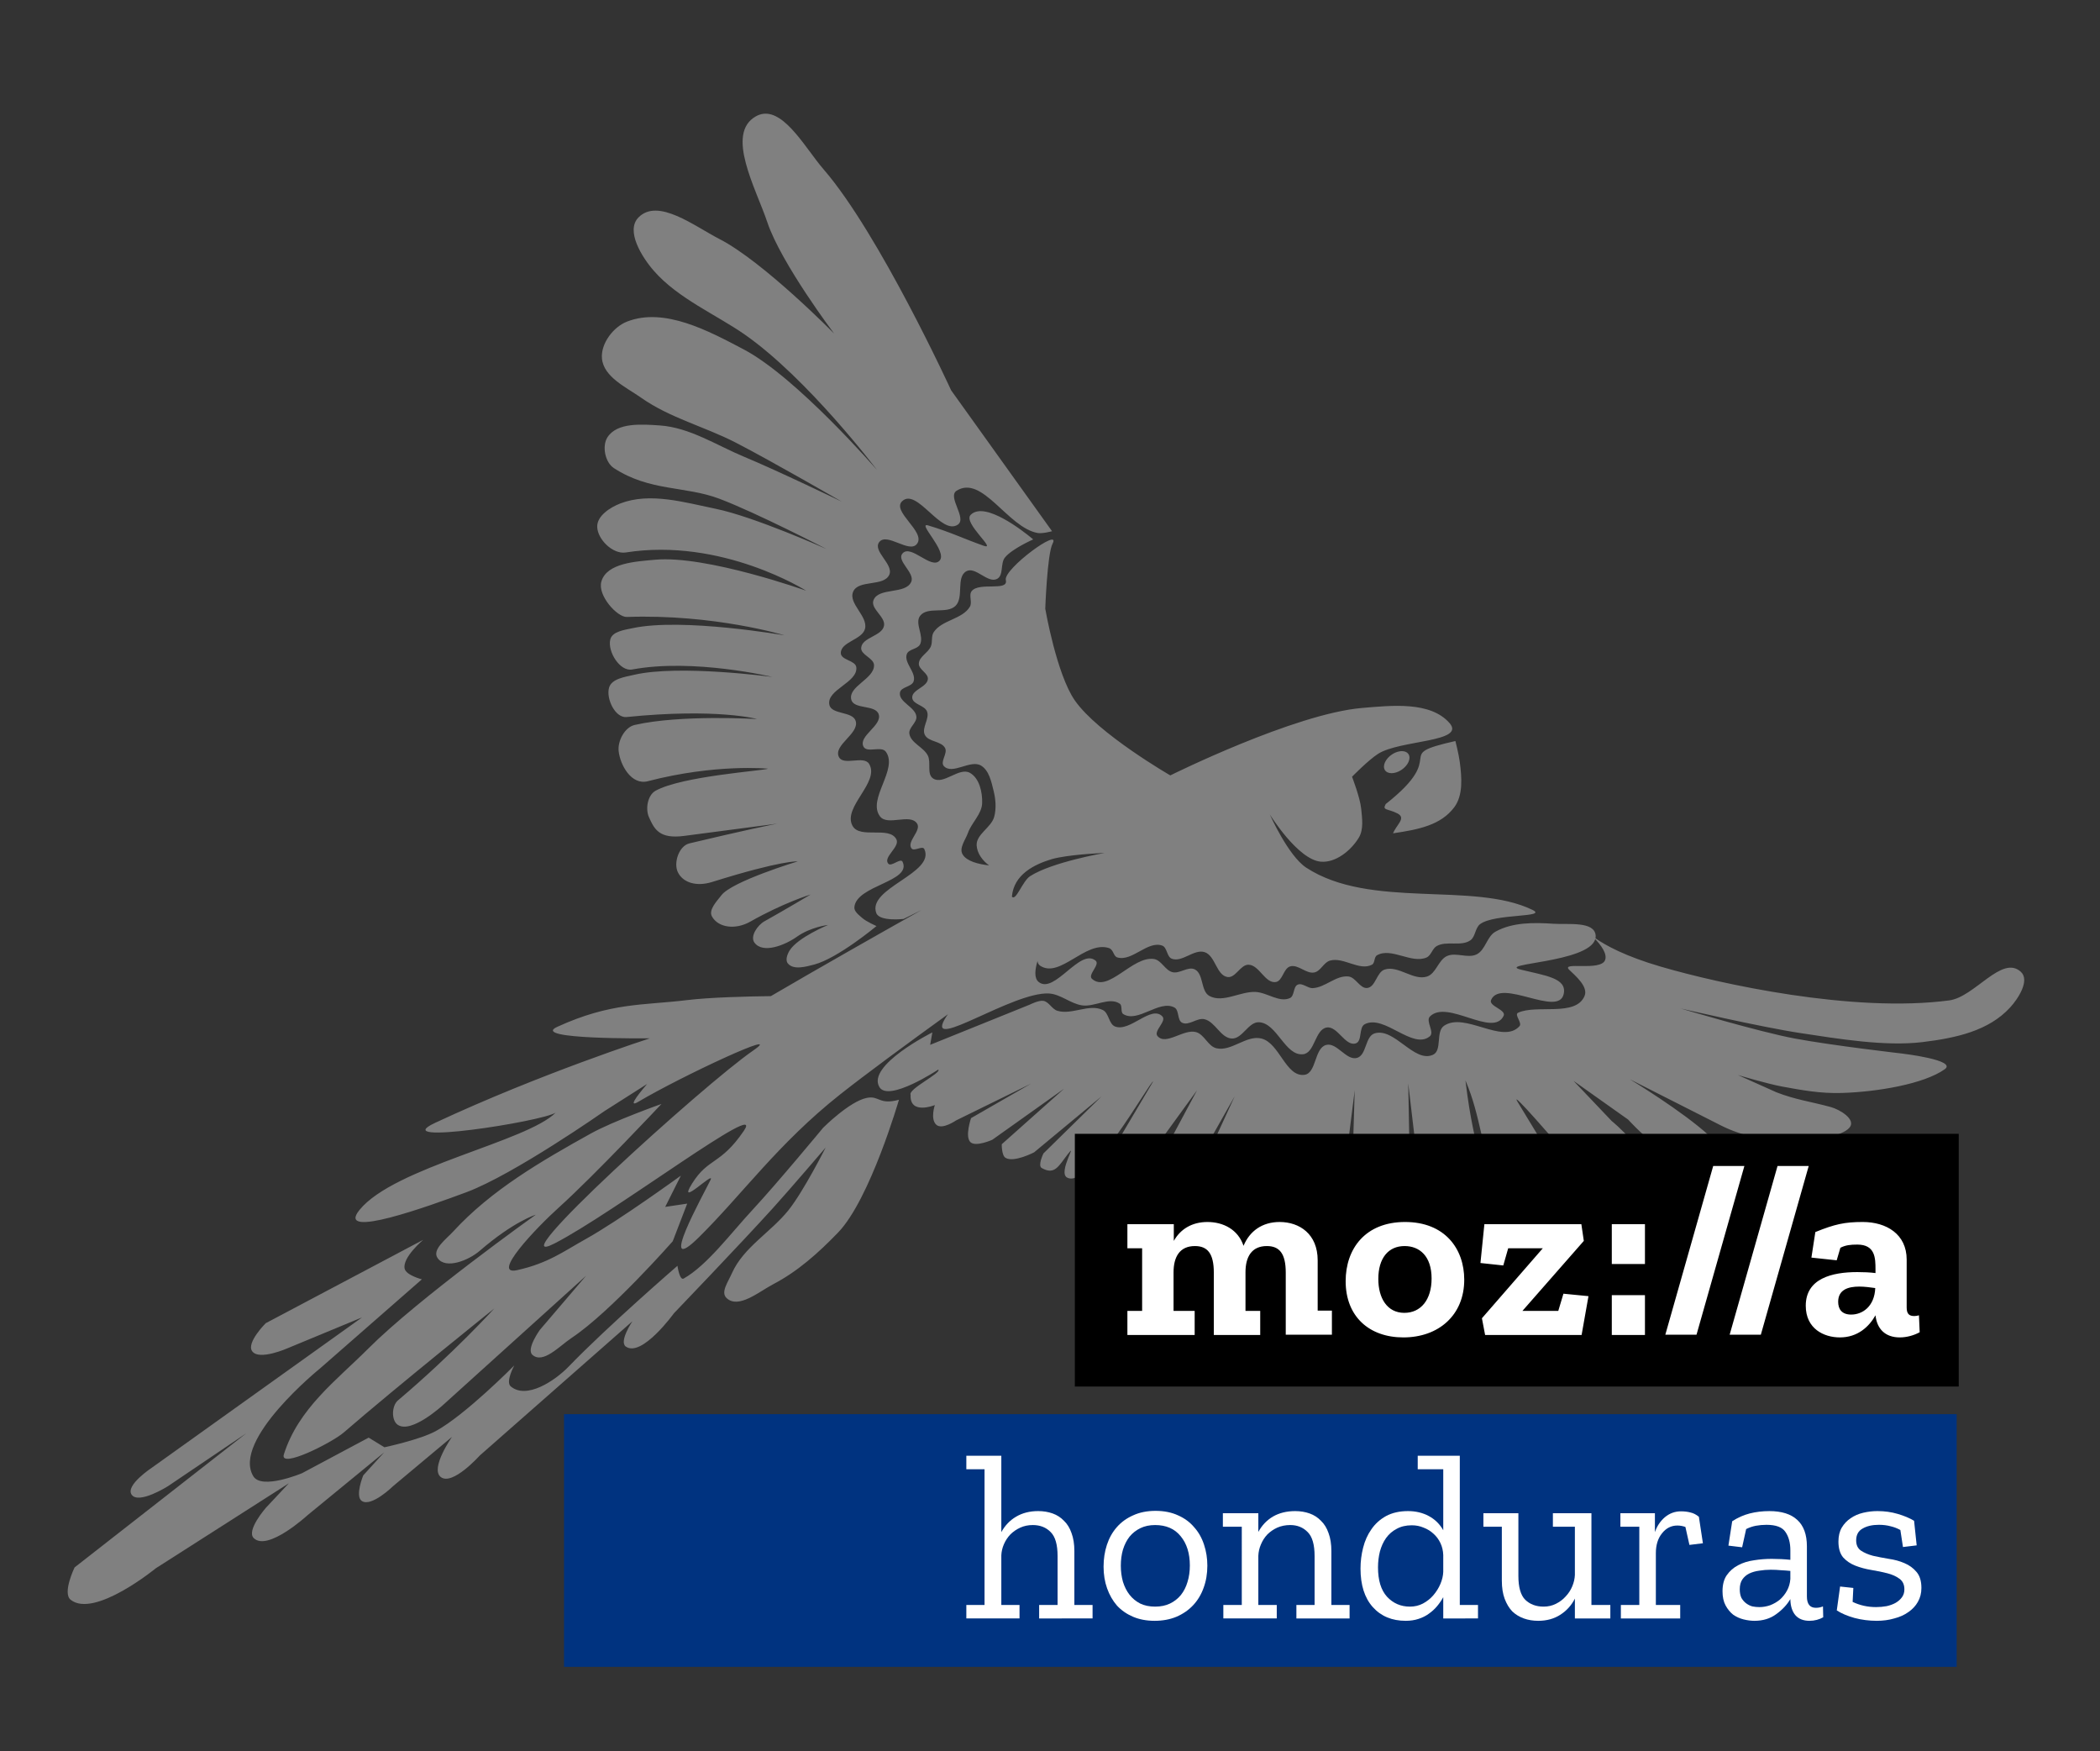 <?xml version="1.0" encoding="UTF-8" standalone="no"?>
<!-- Created with Inkscape (http://www.inkscape.org/) -->

<svg
   xmlns:dc="http://purl.org/dc/elements/1.1/"
   xmlns:cc="http://creativecommons.org/ns#"
   xmlns:rdf="http://www.w3.org/1999/02/22-rdf-syntax-ns#"
   xmlns:svg="http://www.w3.org/2000/svg"
   xmlns="http://www.w3.org/2000/svg"
   xmlns:sodipodi="http://sodipodi.sourceforge.net/DTD/sodipodi-0.dtd"
   xmlns:inkscape="http://www.inkscape.org/namespaces/inkscape"
   id="svg2"
   version="1.1"
   inkscape:version="0.92.1 unknown"
   width="913.069"
   height="761.243"
   viewBox="0 0 856.002 713.665"
   sodipodi:docname="LogoHonduras_MozillaCOLOR.svg"
   inkscape:export-filename="/home/keik/Escritorio/IMAGEN MOZILLA CENTROAMERICA/Honduras/LogoHonduras_MozillaCOLOR.png"
   inkscape:export-xdpi="300"
   inkscape:export-ydpi="300">
  <rect x="0" y="0" width="856.002" height="713.665" fill="#333333" stroke="none"/>
  <title
     id="title4536">LogoMozillaHonduras</title>
  <defs
     id="defs6" />
  <sodipodi:namedview
     pagecolor="#ffffff"
     bordercolor="#666666"
     borderopacity="1"
     objecttolerance="10"
     gridtolerance="10"
     guidetolerance="10"
     inkscape:pageopacity="0"
     inkscape:pageshadow="2"
     inkscape:window-width="1366"
     inkscape:window-height="708"
     id="namedview4"
     showgrid="false"
     showborder="true"
     inkscape:zoom="0.6791524"
     inkscape:cx="456.5343"
     inkscape:cy="380.62149"
     inkscape:window-x="0"
     inkscape:window-y="0"
     inkscape:window-maximized="1"
     inkscape:current-layer="layer2"
     borderlayer="true"
     inkscape:showpageshadow="false"
     units="px"
     showguides="true"
     fit-margin-top="100"
     fit-margin-left="100"
     fit-margin-right="100"
     fit-margin-bottom="100"
     inkscape:guide-bbox="true" />
  <g
     inkscape:groupmode="layer"
     id="layer2"
     inkscape:label="Layer 2"
     style="opacity:1"
     transform="translate(-64.978,405.754)">
    <rect
       style="opacity:1;fill:#003380;fill-opacity:1;stroke:none;stroke-width:3.226;stroke-linecap:round;stroke-linejoin:round;stroke-miterlimit:4;stroke-dasharray:none;stroke-opacity:1;paint-order:stroke markers fill"
       id="rect4496"
       width="567.667"
       height="102.982"
       x="294.884"
       y="170.536" />
    <path
       style="opacity:1;fill:#808080;fill-opacity:1;fill-rule:nonzero;stroke:none;stroke-width:5.016;stroke-linecap:round;stroke-linejoin:round;stroke-miterlimit:4;stroke-dasharray:none;stroke-dashoffset:0;stroke-opacity:1"
       d="m 375.998,-359.357 c -0.945,0.134 -1.895,0.452 -2.851,0.982 -12.657,7.011 6.7e-4,29.444 4.598,43.164 5.606,16.733 27.238,45.394 27.238,45.394 0,0 -28.812,-29.325 -46.792,-38.556 -10.116,-5.194 -25.019,-16.882 -32.97,-8.753 -5.278,5.396 1.326,16.068 6.292,21.753 9.802,11.224 25.409,17.871 36.829,25.805 25.913,18.003 54.147,55.378 54.147,55.378 0,0 -32.716,-37.77 -54.318,-49.154 -14.424,-7.601 -32.375,-17.262 -47.575,-11.365 -5.67,2.2 -10.825,9.045 -10.244,15.099 0.723,7.536 9.9,11.671 16.093,16.025 11.575,8.138 25.783,11.697 38.365,18.17 14.691,7.557 43.305,24.102 43.305,24.102 0,0 -26.227,-12.657 -39.67,-18.232 -11.359,-4.711 -22.314,-12.023 -34.584,-12.836 -7.252,-0.48 -17.33,-1.29 -21.263,4.821 -2.313,3.593 -0.982,10.222 2.598,12.556 14.701,9.583 29.046,7.227 43.017,12.497 15.042,5.675 43.663,20.486 43.663,20.486 0,0 -29.514,-13.194 -45.226,-16.406 -12.703,-2.597 -26.743,-6.821 -38.837,-2.149 -4.161,1.607 -9.528,5.071 -9.396,9.53 0.154,5.196 6.453,11.247 11.588,10.438 39.236,-6.183 73.582,15.58 73.582,15.58 0,0 -40.711,-14.537 -61.574,-12.623 -7.845,0.72 -19.714,1.312 -21.902,8.88 -1.646,5.691 6.482,14.571 10.363,14.437 35.679,-1.235 64.294,7.484 64.294,7.484 0,0 -41.686,-7.257 -61.874,-2.924 -3.347,0.718 -8.36,1.321 -9.157,4.65 -1.173,4.897 3.958,13.129 8.908,12.205 25.012,-4.667 57.153,3.03 57.153,3.03 0,0 -38.059,-5.14 -56.353,-0.866 -3.722,0.87 -9.146,1.565 -10.201,5.239 -1.282,4.461 2.505,12.429 7.123,11.965 36.945,-3.716 53.373,0.828 53.174,0.81 0.037,0.034 -30.963,-1.899 -49.852,2.418 -4.063,0.928 -6.994,6.513 -6.537,10.655 0.624,5.662 5.181,14.019 11.896,12.271 27.661,-7.201 48.998,-5.11 48.998,-5.11 -1.825,0.836 -35.027,3.004 -45.849,8.999 -3.227,1.788 -4.201,7.364 -2.702,10.735 2.214,4.978 4.241,9.015 14.44,7.654 12.646,-1.687 38.971,-5.118 38.971,-5.118 -0.692,-0.1 -17.064,3.431 -36.909,8.18 -4.287,1.026 -6.563,7.97 -4.703,11.76 2.128,4.334 7.686,5.927 13.931,3.971 28.605,-8.957 34.938,-8.401 34.938,-8.401 0,0 -26.825,8.118 -31.134,13.817 -1.762,2.331 -5.366,5.898 -3.826,8.65 2.562,4.576 9.557,5.519 15.593,2.097 13.651,-7.739 24.601,-11.056 24.601,-11.056 0,0 -10.265,6.138 -18.831,10.925 -2.789,1.559 -5.951,6.12 -4.051,8.689 3.464,4.685 12.564,0.957 17.311,-2.422 5.584,-3.975 12.712,-4.802 12.712,-4.802 0,0 -12.37,5.092 -15.696,10.418 -0.944,1.511 -1.848,3.935 -0.701,5.298 2.304,2.738 7.267,1.337 10.728,0.429 9.622,-2.526 25.39,-15.683 25.39,-15.683 -10e-6,0 -4.182,-1.821 -5.85,-3.321 -1.346,-1.211 -3.344,-2.615 -3.167,-4.417 0.876,-8.94 23.472,-10.314 19.651,-18.444 -0.836,-1.778 -4.606,2.252 -5.851,0.732 -2.207,-2.695 4.913,-6.809 3.319,-9.906 -2.848,-5.534 -14.837,-0.024 -17.855,-5.467 -4.224,-7.62 11.24,-17.782 6.754,-25.25 -2.173,-3.616 -10.484,0.942 -12.33,-2.852 -2.358,-4.846 8.393,-9.478 6.854,-14.642 -1.202,-4.032 -9.917,-2.511 -10.737,-6.638 -1.221,-6.143 11.642,-9.013 10.992,-15.242 -0.296,-2.831 -6.24,-2.897 -6.317,-5.742 -0.127,-4.682 8.778,-5.451 9.867,-10.006 1.23,-5.142 -6.944,-10.264 -4.826,-15.108 2.17,-4.961 12.519,-1.926 14.716,-6.875 1.884,-4.245 -6.94,-9.646 -4.094,-13.317 3.149,-4.061 12.323,4.837 15.399,0.721 3.673,-4.915 -10.514,-13.194 -6.038,-17.39 5.989,-5.614 15.942,14.229 22.695,9.561 3.789,-2.619 -4.414,-11.346 -0.52,-13.808 10.502,-6.641 20.823,15.036 33.053,17.235 1.934,0.348 5.847,-0.734 5.847,-0.734 l -41.135,-57.415 c 0,0 -29.303,-63.903 -52.031,-90.099 -6.922,-7.978 -15.518,-23.86 -24.657,-22.564 z m 87.543,161.99 c -1.133,0.175 -2.131,0.633 -2.927,1.452 -3.171,3.259 10.967,14.545 5.316,12.564 -8.03,-2.816 -13.286,-5.481 -22.603,-8.282 -4.803,-1.444 7.999,10.54 4.681,14.301 -3.394,3.847 -11.677,-6.736 -15.114,-2.927 -2.709,3.003 5.139,7.909 3.518,11.615 -2.284,5.223 -13.343,2.149 -15.383,7.472 -1.352,3.528 5.064,6.804 4.275,10.499 -0.895,4.193 -8.927,4.624 -9.292,8.895 -0.25,2.925 5.157,4.145 5.236,7.08 0.151,5.612 -10.655,8.62 -9.27,14.061 1.04,4.085 9.837,1.946 11.164,5.948 1.526,4.602 -8.322,8.788 -6.212,13.153 1.361,2.816 7.308,-0.406 9.139,2.13 5.16,7.143 -7.688,19.282 -2.395,26.326 3.082,4.102 12.299,-1.364 15.11,2.927 1.897,2.895 -4.35,7.372 -2.262,10.132 1.053,1.392 4.493,-1.291 5.229,0.292 4.583,9.853 -23.381,15.884 -19.582,26.064 1.327,3.555 11.128,2.394 11.128,2.394 l 7.32,-3.636 c -18.314,10.29 -41.525,23.454 -61.419,35.089 -9.619,0.126 -24.822,0.481 -34.243,1.632 -17.849,2.181 -30.912,0.874 -52.838,10.889 -11.538,5.27 37.768,4.672 37.768,4.672 5e-5,-4e-6 -44.317,14.271 -87.503,34.427 -20.278,9.464 43.553,-0.49 49.106,-4.146 -11.81,11.874 -65.74,22.198 -79.947,39.626 -10.098,12.386 28.582,-1.614 43.559,-7.19 19.365,-7.211 56.269,-33.055 56.269,-33.055 l 17.389,-11.058 c -4.874,5.688 -7.487,9.573 -3.584,7.257 C 342.815,32.763 385.997,12.698 371.945,22.385 351.772,36.291 266.949,113.263 290.971,100.998 314.993,88.734 377.661,41.17 368.154,55.119 358.647,69.069 353.697,65.963 347.106,76.527 c -6.591,10.564 9.522,-5.613 7.498,-1.436 -2.746,5.667 -22.347,40.767 -4.682,23.307 17.665,-17.461 32.244,-38.146 57.461,-58.111 10.37,-8.21 27.433,-20.743 43.986,-32.711 -0.553,0.765 -1.051,1.525 -1.46,2.271 -7.032,12.832 27.95,-11.446 42.566,-10.74 4.787,0.231 8.799,4.127 13.539,4.841 5.078,0.765 11.145,-3.573 15.39,-0.684 1.238,0.842 0.187,3.46 1.459,4.249 5.947,3.691 14.641,-5.973 20.826,-2.696 2.043,1.082 1.067,5.135 3.124,6.191 2.733,1.403 6.115,-2.119 9.107,-1.422 4.448,1.036 6.644,7.717 11.208,7.878 4.284,0.151 6.734,-6.819 11.017,-6.639 7.407,0.312 10.651,13.868 18.018,13.04 4.798,-0.539 4.803,-10.034 9.556,-10.884 4.443,-0.794 7.617,7.859 11.905,6.451 2.736,-0.899 1.113,-6.504 3.676,-7.816 7.996,-4.095 19.558,10.658 26.493,4.946 2.083,-1.716 -1.843,-6.187 0.065,-8.095 7.076,-7.078 25.707,8.773 30.025,-0.255 1.185,-2.477 -6.209,-3.935 -5.116,-6.454 3.94,-9.084 27.464,7.229 29.603,-2.439 1.444,-6.525 -7.555,-7.477 -17.421,-9.919 -10.332,-2.558 27.513,-2.777 30.28,-12.443 2.448,2.601 4.968,6.035 4.01,8.542 -1.802,4.712 -18.224,0.444 -14.609,3.962 2.619,2.548 7.832,6.878 6.235,10.679 -3.609,8.587 -19.54,3.309 -27.098,6.82 -1.665,0.773 1.815,4.115 0.584,5.477 -6.876,7.608 -22.305,-5.961 -30.763,-0.162 -3.472,2.38 -0.662,10.059 -4.491,11.806 -7.683,3.505 -15.719,-11.2 -23.79,-8.716 -3.916,1.205 -3.226,8.867 -7.167,9.988 -4.392,1.249 -8.252,-6.497 -12.648,-5.261 -4.828,1.358 -3.865,11.57 -8.844,12.171 -7.587,0.916 -10.09,-12.959 -17.506,-14.807 -6.067,-1.512 -12.242,5.4 -18.33,3.977 -3.421,-0.8 -4.872,-5.578 -8.243,-6.567 -5.066,-1.485 -12.28,5.594 -15.753,1.618 -1.818,-2.081 3.877,-6.079 1.948,-8.057 -4.579,-4.694 -13.088,6.454 -19.227,4.152 -2.617,-0.982 -2.507,-5.49 -5.015,-6.723 -5.555,-2.732 -12.658,2.135 -18.569,0.295 -2.214,-0.689 -3.378,-3.632 -5.661,-4.036 -1.882,-0.333 -5.53,1.525 -5.53,1.525 L 444.13,20.035 l 0.896,-5.062 c 0,0 -26.915,13.438 -21.574,22.293 3.757,6.228 24.004,-7.158 24.004,-7.158 1.372,1.394 -12.44,7.95 -11.294,10.313 -0.444,8.352 9.878,4.163 9.878,4.163 0,0 -1.944,5.743 0.607,8.03 2.395,2.146 8.042,-1.773 8.042,-1.773 L 485.265,35.843 460.797,49.901 c 0,0 -2.634,7.615 -0.216,9.823 2.202,2.011 8.888,-1.004 8.888,-1.004 l 29.233,-20.793 -25.389,22.616 c 0,0 -0.099,4.52 1.525,5.53 3.366,2.093 11.677,-2.237 11.677,-2.237 L 513.97,41.054 490.321,64.272 c 0,0 -2.461,4.969 -0.721,5.957 5.277,2.996 6.858,-0.74 10.555,-5.551 4.546,-5.916 -4.024,7.235 -0.272,9.403 9.21,5.321 33.781,-39.167 35.12,-39.092 L 515.555,67.852 c 0,0 -2.34,8.777 0.657,10.721 4.669,3.027 13.119,-7.573 13.119,-7.573 l 23.584,-32.457 -19.035,35.545 c 0,0 -0.62,6.554 1.73,7.818 3.819,2.054 12.148,-4.658 12.148,-4.658 l 20.522,-36.292 -16.438,35.743 c 0,0 -1.844,5.297 2.189,6.566 3.651,1.149 10.531,-4.577 10.531,-4.577 l 6.14,-10.489 c 0,0 -3.549,8.048 -2.582,12.036 0.94,3.873 3.674,8.475 7.585,9.24 6.045,1.182 12.291,-4.089 16.242,-8.815 3.918,-4.686 5.747,-17.4 5.747,-17.4 l -1.937,17.833 c 0,0 1.336,10.685 5.86,12.181 4.21,1.392 9.473,-6.271 9.473,-6.271 l 6.09,-48.433 -1.354,45.195 c 0,0 5.819,11.098 11.109,11.363 5.63,0.282 12.971,-10.852 12.971,-10.852 l -0.906,-48.486 5.62,47.583 c 0,0 8.21,8.502 13.035,7.282 6.9,-1.746 11.926,-10.924 11.449,-18.026 -3.238,-17.718 -4.657,-20.723 -6.793,-38.112 6.525,15.206 6.495,29.027 12.476,39.819 2.701,4.874 5.767,8.716 10.406,9.892 4.034,1.023 9.612,0.118 12.052,-3.252 3.262,-4.505 -0.897,-16.661 -0.897,-16.661 L 683.507,43.156 c -3.442,-5.671 17.229,18.314 18.417,19.696 1.202,1.398 10.01,11.217 16.894,12.83 5.269,1.234 13.529,1.79 15.943,-3.054 3.983,-7.994 -12.869,-21.6 -12.869,-21.6 l -15.518,-16.319 22.289,15.804 c 0,0 18.299,20.478 27.947,15.836 5.041,-2.425 8.926,-4.95 5.233,-9.152 C 750.919,47.104 729.33,34.068 729.33,34.068 c 0,0 24.216,12.265 37.031,18.768 9.014,4.575 19.529,6.554 29.637,6.432 7.86,-0.095 19.832,-1.783 22.918,-5.557 2.697,-3.299 -4.015,-7.323 -7.647,-8.314 -8.411,-2.294 -14.401,-2.985 -22.244,-6.047 -8.917,-3.959 -15.643,-7.01 -15.643,-7.01 0,0 11.997,3.597 18.145,4.718 7.991,1.458 15.456,2.858 24.23,2.591 14.333,-0.438 33.365,-3.6 41.922,-9.659 5.315,-3.764 -17.529,-6.421 -17.529,-6.421 0,0 -28.474,-3.276 -43.543,-6.096 -14.895,-2.787 -46.587,-12.262 -46.587,-12.262 0,0 32.575,7.573 48.992,10.056 15.183,2.296 34.316,5.494 49.561,3.659 13.972,-1.682 27.045,-4.656 35.722,-14.061 3.445,-3.734 8.167,-11.146 4.425,-14.583 -7.718,-7.088 -18.81,10.274 -29.199,11.648 -39.147,5.176 -93.274,-6.646 -117.658,-13.783 -14.419,-4.221 -22.367,-8.61 -26.539,-11.524 0.072,-0.366 0.109,-0.742 0.079,-1.135 -0.467,-5.941 -11.278,-4.39 -17.223,-4.794 -7.932,-0.538 -16.687,-0.636 -23.632,3.233 -3.481,1.939 -4.057,7.415 -7.61,9.218 -3.618,1.836 -8.463,-0.977 -12.152,0.712 -3.525,1.613 -4.421,7.124 -8.101,8.341 -5.564,1.841 -11.809,-4.717 -17.354,-2.82 -3.225,1.103 -3.599,7.015 -6.976,7.481 -2.97,0.41 -4.707,-4.325 -7.684,-4.672 -5.086,-0.594 -9.496,4.524 -14.612,4.741 -2.083,0.088 -4.18,-2.248 -6.094,-1.419 -1.928,0.835 -1.253,4.569 -3.158,5.456 -4.313,2.008 -9.301,-2.275 -14.054,-2.481 -6.272,-0.272 -13.223,4.607 -18.762,1.652 -3.633,-1.938 -2.289,-8.944 -5.953,-10.823 -2.738,-1.404 -6.186,1.869 -9.167,1.108 -2.974,-0.76 -4.46,-4.878 -7.492,-5.354 -8.743,-1.372 -18.698,13.984 -25.291,8.08 -1.874,-1.679 3.408,-5.768 1.495,-7.402 -6.287,-5.367 -16.846,13.891 -23.242,8.655 -1.931,-1.581 -1.459,-5.154 -0.45,-8.492 0.117,0.797 0.427,1.472 1.115,1.918 8.075,5.224 18.349,-10.234 27.927,-7.248 2.011,0.627 1.838,3.348 3.498,3.838 6.043,1.784 12.341,-6.934 18.278,-4.821 2.073,0.738 1.836,4.535 3.885,5.337 4.249,1.663 9.091,-4.074 13.429,-2.659 4.365,1.424 4.787,9.453 9.328,10.13 3.264,0.486 5.24,-5.076 8.539,-5.014 4.373,0.082 6.717,7.62 11.055,7.066 2.878,-0.368 3.142,-5.552 5.923,-6.378 3.245,-0.963 6.535,3.141 9.852,2.465 2.618,-0.534 3.823,-4.11 6.395,-4.836 5.516,-1.556 12.057,4.374 17.111,1.67 1.279,-0.685 0.79,-3.12 2.051,-3.837 5.849,-3.327 13.963,3.529 20.166,0.922 1.935,-0.814 2.36,-3.68 4.198,-4.694 4.045,-2.231 9.846,0.302 13.664,-2.298 2.124,-1.446 1.927,-5.052 3.975,-6.603 5.877,-4.449 27.966,-2.622 21.332,-5.835 -24.146,-11.697 -65.972,-0.127 -92.158,-17.178 -7.352,-4.787 -14.875,-21.712 -14.875,-21.712 0,0 11.337,18.364 20.724,19.251 6.086,0.575 12.361,-4.523 15.539,-9.746 2.064,-3.392 1.371,-7.919 0.981,-11.872 -0.442,-4.481 -3.724,-12.985 -3.724,-12.985 0,0 6.681,-6.849 10.688,-9.382 8.909,-5.632 35.936,-4.688 29.036,-12.518 -7.857,-8.916 -23.572,-7.142 -35.559,-6.139 -27.547,2.305 -78.242,27.489 -78.242,27.489 0,0 -29.466,-16.993 -38.89,-30.507 -7.499,-10.754 -12.08,-37.428 -12.08,-37.428 0,0 0.807,-22.346 2.966,-26.469 3.73,-7.125 -20.145,10.327 -19.044,14.813 1.158,4.72 -10.791,0.697 -13.884,4.445 -1.37,1.66 0.336,4.563 -0.767,6.411 -3.085,5.172 -11.486,5.356 -14.767,10.406 -1.07,1.647 -0.373,3.975 -1.143,5.782 -1.116,2.616 -4.777,4.144 -4.896,6.986 -0.102,2.436 3.893,3.89 3.684,6.32 -0.282,3.293 -6.579,4.296 -6.375,7.595 0.169,2.742 5.06,3.042 6.035,5.61 1.128,2.969 -2.285,6.62 -0.913,9.485 1.428,2.983 6.815,2.491 8.289,5.451 1.093,2.196 -2.169,5.565 -0.479,7.343 3.478,3.658 10.828,-2.849 15.139,-0.223 3.242,1.974 4.167,6.508 5.081,10.192 0.857,3.452 1.181,7.236 0.255,10.671 -1.185,4.396 -7.379,7.092 -7.147,11.64 0.161,3.147 2.364,6.238 5.086,8.153 -4.361,-0.478 -9.101,-1.655 -10.799,-4.458 -1.57,-2.593 1.167,-5.971 2.19,-8.825 1.506,-4.206 5.625,-7.634 5.765,-12.1 0.139,-4.42 -1.108,-10.11 -4.945,-12.309 -4.412,-2.53 -10.895,5.115 -15.091,2.242 -2.622,-1.795 -0.686,-6.452 -2.103,-9.296 -1.733,-3.479 -6.919,-5.066 -7.528,-8.905 -0.396,-2.494 3.136,-4.505 2.862,-7.015 -0.427,-3.911 -7.248,-5.813 -6.711,-9.71 0.33,-2.394 4.828,-2.331 5.581,-4.627 1.19,-3.627 -4.072,-7.52 -2.773,-11.109 0.757,-2.093 4.376,-1.958 5.386,-3.941 1.762,-3.46 -2.315,-8.555 0.033,-11.647 3.021,-3.976 10.839,-0.577 14.421,-4.056 3.533,-3.432 0.119,-11.683 4.411,-14.101 3.755,-2.116 8.753,5.116 12.558,3.09 2.724,-1.45 1.251,-6.285 3.183,-8.692 2.854,-3.557 11.523,-7.381 11.523,-7.381 0,0 -14.66,-12.66 -22.593,-11.439 z m 194.688,93.592 c -26.889,6.095 -1.805,4.774 -28.4,25.678 -1.517,2.727 0.747,1.762 4.785,3.838 3.698,1.901 -0.451,4.596 -1.794,8.094 10.601,-1.559 19.482,-3.381 24.917,-10.585 3.723,-4.934 3.077,-12.272 2.287,-18.402 -0.428,-3.32 -1.795,-8.622 -1.795,-8.622 z m -22.742,4.199 c -1.021,0.168 -2.09,0.601 -3.067,1.242 -2.678,1.759 -4.002,4.606 -2.955,6.358 1.044,1.751 4.059,1.746 6.734,-0.01 2.676,-1.758 3.999,-4.603 2.955,-6.355 -0.623,-1.048 -1.995,-1.511 -3.668,-1.236 z M 496.612,-56.313 c 7.454,-1.425 18.621,-1.851 18.621,-1.851 0,0 -21.444,3.714 -30.35,9.458 -3.132,2.02 -5.791,10.341 -7.434,8.353 0.779,-9.063 9.128,-13.136 16.24,-15.287 0.87,-0.246 1.859,-0.469 2.923,-0.673 z M 334.626,44.116 c 0,0 -19.705,6.991 -28.8,12.047 -20.064,11.154 -40.587,23.02 -56.105,39.936 -2.83,3.086 -8.753,7.375 -6.378,10.824 3.281,4.765 12.737,0.888 17.114,-2.896 14.008,-12.11 22.904,-14.758 22.904,-14.758 0,0 -47.686,33.955 -68.282,54.561 -12.987,12.993 -28.381,24.299 -34.382,43.07 -1.96,6.131 19.543,-4.689 24.412,-8.899 21.901,-18.934 61.37,-50.547 61.37,-50.547 0,0 -16.532,18.236 -39.292,37.484 -2.542,2.15 -2.798,8.168 -0.009,9.986 5.621,3.665 18.414,-8.136 18.414,-8.136 l 58.279,-52.642 -18.823,22.039 c 0,0 -5.688,7.831 -3.04,10.185 4.332,3.85 11.13,-3.696 15.961,-6.898 15.844,-10.5 41.231,-39.391 41.231,-39.391 l 5.896,-15.34 -8.964,1.335 6.392,-12.749 c 0,0 -25.226,18.328 -38.826,25.874 -8.933,4.956 -15.25,9.834 -27.92,12.646 -10.866,2.412 7.576,-17.043 17.003,-25.534 14.72,-13.257 41.843,-42.198 41.843,-42.198 z m 83.662,-2.46 c -7.044,1.418 -17.787,12.175 -17.787,12.175 0,0 -18.71,22.606 -28.689,33.351 -9.02,9.713 -18.591,22.695 -28.15,28.091 -1.677,0.947 -2.54,-5.189 -2.54,-5.189 0,0 -28.641,24.779 -44.252,40.974 -5.801,6.018 -17.348,13.568 -23.717,8.154 -2.199,-1.869 1.461,-8.532 1.461,-8.532 0,0 -19.809,20.089 -32.012,26.766 -6.413,3.509 -20.922,6.588 -20.922,6.588 l -6.425,-3.929 -27.146,14.486 c 0,0 -16.475,6.927 -19.884,1.229 -8.834,-14.77 27.188,-43.896 27.188,-43.896 l 41.528,-36.326 c 0,0 -6.407,-1.651 -7.017,-4.331 -1.034,-4.543 7.548,-11.763 7.548,-11.763 l -64.169,33.96 c 0,0 -7.945,7.9 -5.557,11.382 2.786,4.06 14.715,-1.273 14.715,-1.273 l 30.111,-12.474 -85.752,61.306 c 0,0 -10.697,7.044 -8.236,10.864 2.745,4.261 14.831,-3.359 14.831,-3.359 l 31.974,-21.599 -70.002,54.678 c 0,0 -5.077,10.453 -1.598,13.2 9.674,7.64 34.684,-12.832 34.684,-12.832 l 54.234,-34.634 -9.421,10.057 c 0,0 -8.023,9.207 -4.869,12.281 5.694,5.548 21.937,-9.359 21.937,-9.359 l 31.208,-25.582 -8.522,9.373 c 0,0 -3.469,8.483 -0.58,10.425 3.909,2.628 12.768,-6.057 12.768,-6.057 l 24.008,-20.073 c 0,0 -9.039,12.832 -4.604,16.356 4.725,3.755 15.87,-8.712 15.87,-8.712 l 62.25,-54.739 c 0,0 -5.578,8.277 -2.667,10.309 6.511,4.543 19.585,-13.55 19.585,-13.55 0,0 27.141,-28.276 40.292,-42.799 7.347,-8.114 21.567,-24.762 21.567,-24.762 0,0 -8.992,17.871 -15.213,25.61 -7.133,8.874 -18.349,15.139 -22.962,25.548 -1.677,3.785 -4.73,7.859 -2.169,10.217 4.87,4.485 13.156,-2.638 19.022,-5.709 9.972,-5.22 18.346,-12.698 26.404,-21.047 13.052,-13.523 24.804,-54.093 24.804,-54.093 -8.256,2.226 -7.931,-1.805 -13.127,-0.76 z"
       id="path4155"
       inkscape:connector-curvature="0"
       sodipodi:nodetypes="csscsssscssssscssssscsssscssscssccssscssscssscssscscscssscsssccsssssssscsssssssssssccssccssssssscsssssssssscccsscscssccssssssssccssssssssssssssssssscsssssssssssssssssssscccscscccccscccscccsssccscccscccscccaaacscccsaccssccsaacssscccssccssssccascscsssssscssssssssssssssssssssccssssssssscssssssssscsascssscscsssscsssssssssssscsssssssscssssssssccccscssccsscccscsscscsssccssscsscccssccccssscscssccscscccsccsccscccscccscccscccsccsccscscssssscsccscc" />
    <g
       aria-label="honduras"
       style="font-style:normal;font-weight:normal;font-size:90.223px;line-height:1;font-family:sans-serif;text-align:start;letter-spacing:0px;word-spacing:0px;text-anchor:start;fill:#ffffff;fill-opacity:1;stroke:none;stroke-width:11.278"
       id="text4526"
       transform="matrix(1.068,0,0,1.068,7.012,44.898)">
      <path
         d="m 450.881,195.594 v -5.143 h 7.037 v -18.676 q 0,-6.496 -2.616,-9.113 -2.616,-2.707 -6.857,-2.707 -2.616,0 -4.782,0.992 -2.165,0.992 -3.789,2.616 -1.534,1.624 -2.436,3.699 -0.902,2.075 -0.992,4.24 v 18.947 h 6.947 v 5.143 h -20.3 v -5.143 h 6.947 v -51.788 h -6.947 v -5.143 h 13.353 v 29.142 q 2.075,-3.789 5.594,-5.865 3.609,-2.165 8.481,-2.165 2.977,0 5.504,0.902 2.526,0.902 4.331,2.797 1.895,1.804 2.887,4.692 1.083,2.887 1.083,6.857 v 20.571 h 6.947 v 5.143 z"
         style="font-style:normal;font-variant:normal;font-weight:normal;font-stretch:normal;font-family:'Zilla Slab';-inkscape-font-specification:'Zilla Slab';fill:#ffffff;stroke-width:11.278"
         id="path4662"
         inkscape:connector-curvature="0" />
      <path
         d="m 515.079,175.474 q 0,4.601 -1.444,8.481 -1.353,3.789 -3.97,6.586 -2.616,2.797 -6.406,4.421 -3.699,1.534 -8.301,1.534 -4.601,0 -8.21,-1.534 -3.609,-1.534 -6.135,-4.241 -2.436,-2.797 -3.789,-6.586 -1.353,-3.789 -1.353,-8.301 0,-4.421 1.263,-8.301 1.263,-3.88 3.789,-6.767 2.526,-2.887 6.225,-4.511 3.699,-1.714 8.571,-1.714 4.872,0 8.571,1.714 3.699,1.624 6.135,4.511 2.526,2.797 3.789,6.677 1.263,3.789 1.263,8.03 z m -6.677,-0.09 q 0,-6.947 -3.519,-11.188 -3.428,-4.241 -9.744,-4.241 -3.158,0 -5.594,1.173 -2.436,1.173 -4.15,3.248 -1.624,2.075 -2.526,4.962 -0.812,2.797 -0.812,6.135 0,3.248 0.812,6.135 0.902,2.887 2.526,4.962 1.624,2.075 4.06,3.338 2.436,1.173 5.684,1.173 3.248,0 5.684,-1.173 2.436,-1.173 4.15,-3.248 1.714,-2.165 2.526,-4.962 0.902,-2.887 0.902,-6.316 z"
         style="font-style:normal;font-variant:normal;font-weight:normal;font-stretch:normal;font-family:'Zilla Slab';-inkscape-font-specification:'Zilla Slab';fill:#ffffff;stroke-width:11.278"
         id="path4664"
         inkscape:connector-curvature="0" />
      <path
         d="m 549.064,195.594 v -5.143 h 6.947 v -18.676 q 0,-6.496 -2.616,-9.113 -2.616,-2.707 -6.677,-2.707 -2.707,0 -4.962,0.992 -2.165,0.992 -3.789,2.616 -1.534,1.624 -2.436,3.789 -0.902,2.075 -0.992,4.331 v 18.766 h 7.037 v 5.143 h -20.39 v -5.143 h 7.037 V 160.587 h -7.218 v -5.143 h 13.534 v 7.128 q 2.075,-3.789 5.594,-5.865 3.609,-2.075 8.481,-2.075 2.977,0 5.504,0.902 2.526,0.902 4.331,2.797 1.895,1.804 2.887,4.692 1.083,2.887 1.083,6.857 v 20.571 h 6.947 v 5.143 z"
         style="font-style:normal;font-variant:normal;font-weight:normal;font-stretch:normal;font-family:'Zilla Slab';-inkscape-font-specification:'Zilla Slab';fill:#ffffff;stroke-width:11.278"
         id="path4666"
         inkscape:connector-curvature="0" />
      <path
         d="m 605.117,195.594 v -8.12 q -0.992,1.804 -2.346,3.428 -1.353,1.624 -3.158,2.887 -1.714,1.263 -3.97,1.985 -2.165,0.722 -4.872,0.722 -7.849,0 -12.541,-5.233 -4.692,-5.233 -4.692,-14.706 0,-4.06 0.992,-7.94 0.992,-3.97 3.158,-7.037 2.165,-3.158 5.594,-5.053 3.519,-1.895 8.391,-1.895 4.421,0 7.94,1.895 3.519,1.895 5.504,5.413 v -23.278 h -9.744 v -5.143 h 16.06 v 56.931 h 6.947 v 5.143 z m 0,-24.18 q -0.09,-2.526 -1.083,-4.601 -0.992,-2.075 -2.616,-3.519 -1.624,-1.534 -3.789,-2.346 -2.075,-0.902 -4.511,-0.902 -3.338,0 -5.774,1.353 -2.436,1.263 -4.06,3.519 -1.534,2.165 -2.346,5.143 -0.722,2.887 -0.722,6.045 0,7.398 3.428,11.188 3.519,3.789 8.752,3.789 2.707,0 4.962,-1.173 2.346,-1.263 3.97,-3.158 1.714,-1.985 2.707,-4.331 0.992,-2.346 1.083,-4.601 z"
         style="font-style:normal;font-variant:normal;font-weight:normal;font-stretch:normal;font-family:'Zilla Slab';-inkscape-font-specification:'Zilla Slab';fill:#ffffff;stroke-width:11.278"
         id="path4668"
         inkscape:connector-curvature="0" />
      <path
         d="m 655.356,195.594 v -7.579 q -1.895,3.789 -5.504,6.135 -3.609,2.346 -8.481,2.346 -2.977,0 -5.504,-0.902 -2.526,-0.902 -4.421,-2.707 -1.804,-1.895 -2.887,-4.782 -1.083,-2.887 -1.083,-6.947 V 160.587 h -7.037 v -5.143 h 13.353 v 23.909 q 0,6.496 2.616,9.113 2.707,2.616 7.037,2.616 2.526,0 4.692,-1.083 2.165,-1.083 3.699,-2.797 1.624,-1.714 2.526,-3.88 0.902,-2.165 0.992,-4.331 V 160.587 h -8.391 v -5.143 h 14.706 v 35.007 h 7.218 v 5.143 z"
         style="font-style:normal;font-variant:normal;font-weight:normal;font-stretch:normal;font-family:'Zilla Slab';-inkscape-font-specification:'Zilla Slab';fill:#ffffff;stroke-width:11.278"
         id="path4670"
         inkscape:connector-curvature="0" />
      <path
         d="m 695.825,154.723 q 2.075,0 3.699,0.451 1.624,0.361 3.158,1.624 l 1.534,10.105 -5.143,0.632 -1.534,-6.857 q -1.534,-0.541 -3.068,-0.541 -3.519,0 -5.865,2.977 -2.346,2.887 -2.346,7.579 v 19.759 h 9.293 v 5.143 h -22.646 v -5.143 h 7.037 V 160.587 h -7.218 v -5.143 h 13.173 v 7.218 q 1.173,-3.428 3.789,-5.684 2.707,-2.256 6.135,-2.256 z"
         style="font-style:normal;font-variant:normal;font-weight:normal;font-stretch:normal;font-family:'Zilla Slab';-inkscape-font-specification:'Zilla Slab';fill:#ffffff;stroke-width:11.278"
         id="path4672"
         inkscape:connector-curvature="0" />
      <path
         d="m 715.396,158.512 q 3.158,-2.075 6.677,-2.977 3.519,-0.902 7.489,-0.902 7.037,0 10.646,3.338 3.699,3.338 3.699,10.105 v 19.127 q 0,4.331 3.429,4.331 1.444,0 2.707,-0.541 l 0.09,4.15 q -1.083,0.632 -2.436,0.992 -1.353,0.361 -2.797,0.361 -3.519,0 -5.413,-2.165 -1.804,-2.165 -1.895,-5.955 v -0.18 q -1.895,3.248 -5.413,5.774 -3.428,2.526 -8.301,2.526 -1.985,0 -4.15,-0.541 -2.165,-0.541 -3.97,-1.804 -1.714,-1.353 -2.887,-3.519 -1.173,-2.165 -1.173,-5.413 0,-3.789 1.624,-6.135 1.714,-2.436 4.331,-3.789 2.707,-1.444 6.045,-1.895 3.338,-0.541 6.767,-0.541 1.804,0 3.609,0.09 1.895,0.09 3.519,0.271 v -3.609 q 0,-4.331 -1.895,-7.037 -1.804,-2.707 -7.218,-2.707 -2.075,0 -4.06,0.361 -1.895,0.361 -3.699,1.263 l -1.534,6.947 -5.233,-0.632 z m 22.195,18.947 q -1.714,-0.18 -3.609,-0.271 -1.804,-0.18 -3.88,-0.18 -2.256,0 -4.421,0.361 -2.075,0.271 -3.789,1.083 -1.624,0.812 -2.616,2.256 -0.992,1.444 -0.992,3.789 0,1.895 0.632,3.248 0.722,1.263 1.804,2.075 1.083,0.812 2.346,1.173 1.353,0.271 2.707,0.271 2.075,0 4.15,-0.722 2.075,-0.812 3.699,-2.165 1.624,-1.444 2.707,-3.428 1.083,-1.985 1.263,-4.421 z"
         style="font-style:normal;font-variant:normal;font-weight:normal;font-stretch:normal;font-family:'Zilla Slab';-inkscape-font-specification:'Zilla Slab';fill:#ffffff;stroke-width:11.278"
         id="path4674"
         inkscape:connector-curvature="0" />
      <path
         d="m 787.613,183.955 q 0,2.977 -1.353,5.323 -1.263,2.256 -3.609,3.88 -2.256,1.624 -5.413,2.436 -3.068,0.902 -6.677,0.902 -4.331,0 -8.481,-1.083 -4.15,-1.173 -6.767,-2.887 l 1.263,-9.113 5.053,0.541 -0.271,5.323 q 4.15,1.985 8.932,1.985 2.075,0 4.06,-0.361 1.985,-0.451 3.428,-1.263 1.534,-0.902 2.436,-2.165 0.902,-1.263 0.902,-2.977 0,-2.707 -1.895,-4.06 -1.804,-1.353 -4.601,-2.075 -2.797,-0.722 -6.135,-1.263 -3.248,-0.541 -6.045,-1.624 -2.797,-1.083 -4.692,-3.158 -1.804,-2.165 -1.804,-6.045 0,-3.158 1.263,-5.323 1.353,-2.256 3.429,-3.609 2.075,-1.444 4.782,-2.075 2.707,-0.632 5.413,-0.632 4.15,0 7.759,1.083 3.699,1.083 6.225,2.616 l 0.992,9.383 -5.233,0.632 -0.992,-6.496 q -1.804,-0.992 -3.789,-1.444 -1.985,-0.541 -4.421,-0.541 -3.789,0 -6.225,1.444 -2.436,1.353 -2.436,4.511 0,2.616 1.804,3.88 1.895,1.263 4.601,1.985 2.797,0.632 6.045,1.173 3.248,0.451 5.955,1.624 2.797,1.173 4.601,3.338 1.895,2.165 1.895,6.135 z"
         style="font-style:normal;font-variant:normal;font-weight:normal;font-stretch:normal;font-family:'Zilla Slab';-inkscape-font-specification:'Zilla Slab';fill:#ffffff;stroke-width:11.278"
         id="path4676"
         inkscape:connector-curvature="0" />
    </g>
    <rect
       x="503.106"
       id="rect4"
       height="102.982"
       width="360.287"
       y="56.299"
       style="opacity:1;stroke-width:1.001" />
    <path
       style="opacity:1;fill:#ffffff;stroke-width:1.001"
       inkscape:connector-curvature="0"
       id="path6"
       d="m 847.18,130.258 c -0.701,0.2 -1.301,0.3 -1.901,0.3 -2.102,0 -3.103,-0.901 -3.103,-3.503 v -19.516 c 0,-10.308 -8.207,-15.312 -17.914,-15.312 -7.406,0 -11.409,0.901 -19.315,4.103 l -1.601,10.408 10.308,1.101 1.501,-5.104 c 2.102,-1.101 4.203,-1.301 6.906,-1.301 7.306,0 7.406,5.504 7.406,10.108 v 1.501 c -2.302,-0.3 -4.904,-0.4 -7.406,-0.4 -10.308,0 -21.017,2.602 -21.017,13.711 0,9.407 7.406,12.91 13.911,12.91 7.306,0 11.91,-4.404 14.512,-9.007 0.6,5.504 3.903,9.007 9.908,9.007 2.802,0 5.705,-0.801 8.107,-2.102 z m -27.622,-0.3 c -3.903,0 -5.304,-2.302 -5.304,-5.204 0,-4.904 4.003,-6.205 8.607,-6.205 2.102,0 4.404,0.3 6.505,0.6 -0.3,7.506 -5.204,10.809 -9.808,10.809 z M 802.244,69.41 782.729,138.164 h -12.71 l 19.516,-68.755 z m -26.221,0 -19.516,68.755 H 743.798 L 763.313,69.41 Z m -54.043,23.719 h 13.511 v 16.213 h -13.511 z m 0,28.923 h 13.511 v 16.213 h -13.511 z m -19.716,-0.6 10.208,1.001 -2.802,15.813 h -39.331 l -1.301,-6.805 24.82,-28.523 h -14.111 l -2.002,7.006 -9.307,-1.001 1.601,-15.813 h 39.531 l 1.001,6.805 -25.02,28.523 h 14.612 z M 637.713,92.228 c -16.213,0 -24.219,10.909 -24.219,24.119 0,14.411 9.608,22.918 23.519,22.918 14.411,0 24.82,-9.107 24.82,-23.519 0,-12.61 -7.906,-23.519 -24.119,-23.519 z m -0.3,37.029 c -7.006,0 -10.608,-6.005 -10.608,-13.811 0,-8.507 4.103,-13.411 10.709,-13.411 6.105,0 11.009,4.103 11.009,13.211 0,8.707 -4.404,14.011 -11.109,14.011 z m -35.528,-0.901 h 6.005 v 9.808 h -18.815 v -25.32 c 0,-7.806 -2.602,-10.809 -7.706,-10.809 -6.205,0 -8.707,4.404 -8.707,10.709 v 15.713 h 6.005 v 9.808 h -18.915 v -25.42 c 0,-7.806 -2.602,-10.809 -7.706,-10.809 -6.205,0 -8.707,4.404 -8.707,10.709 v 15.713 h 8.607 v 9.808 h -27.422 v -9.808 h 6.005 v -25.52 h -6.005 v -9.808 h 18.915 v 6.805 c 2.702,-4.804 7.406,-7.706 13.711,-7.706 6.505,0 12.51,3.102 14.712,9.708 2.502,-6.005 7.606,-9.708 14.712,-9.708 8.106,0 15.512,4.904 15.512,15.612 v 20.516 z"
       class="st0" />
  </g>
</svg>
